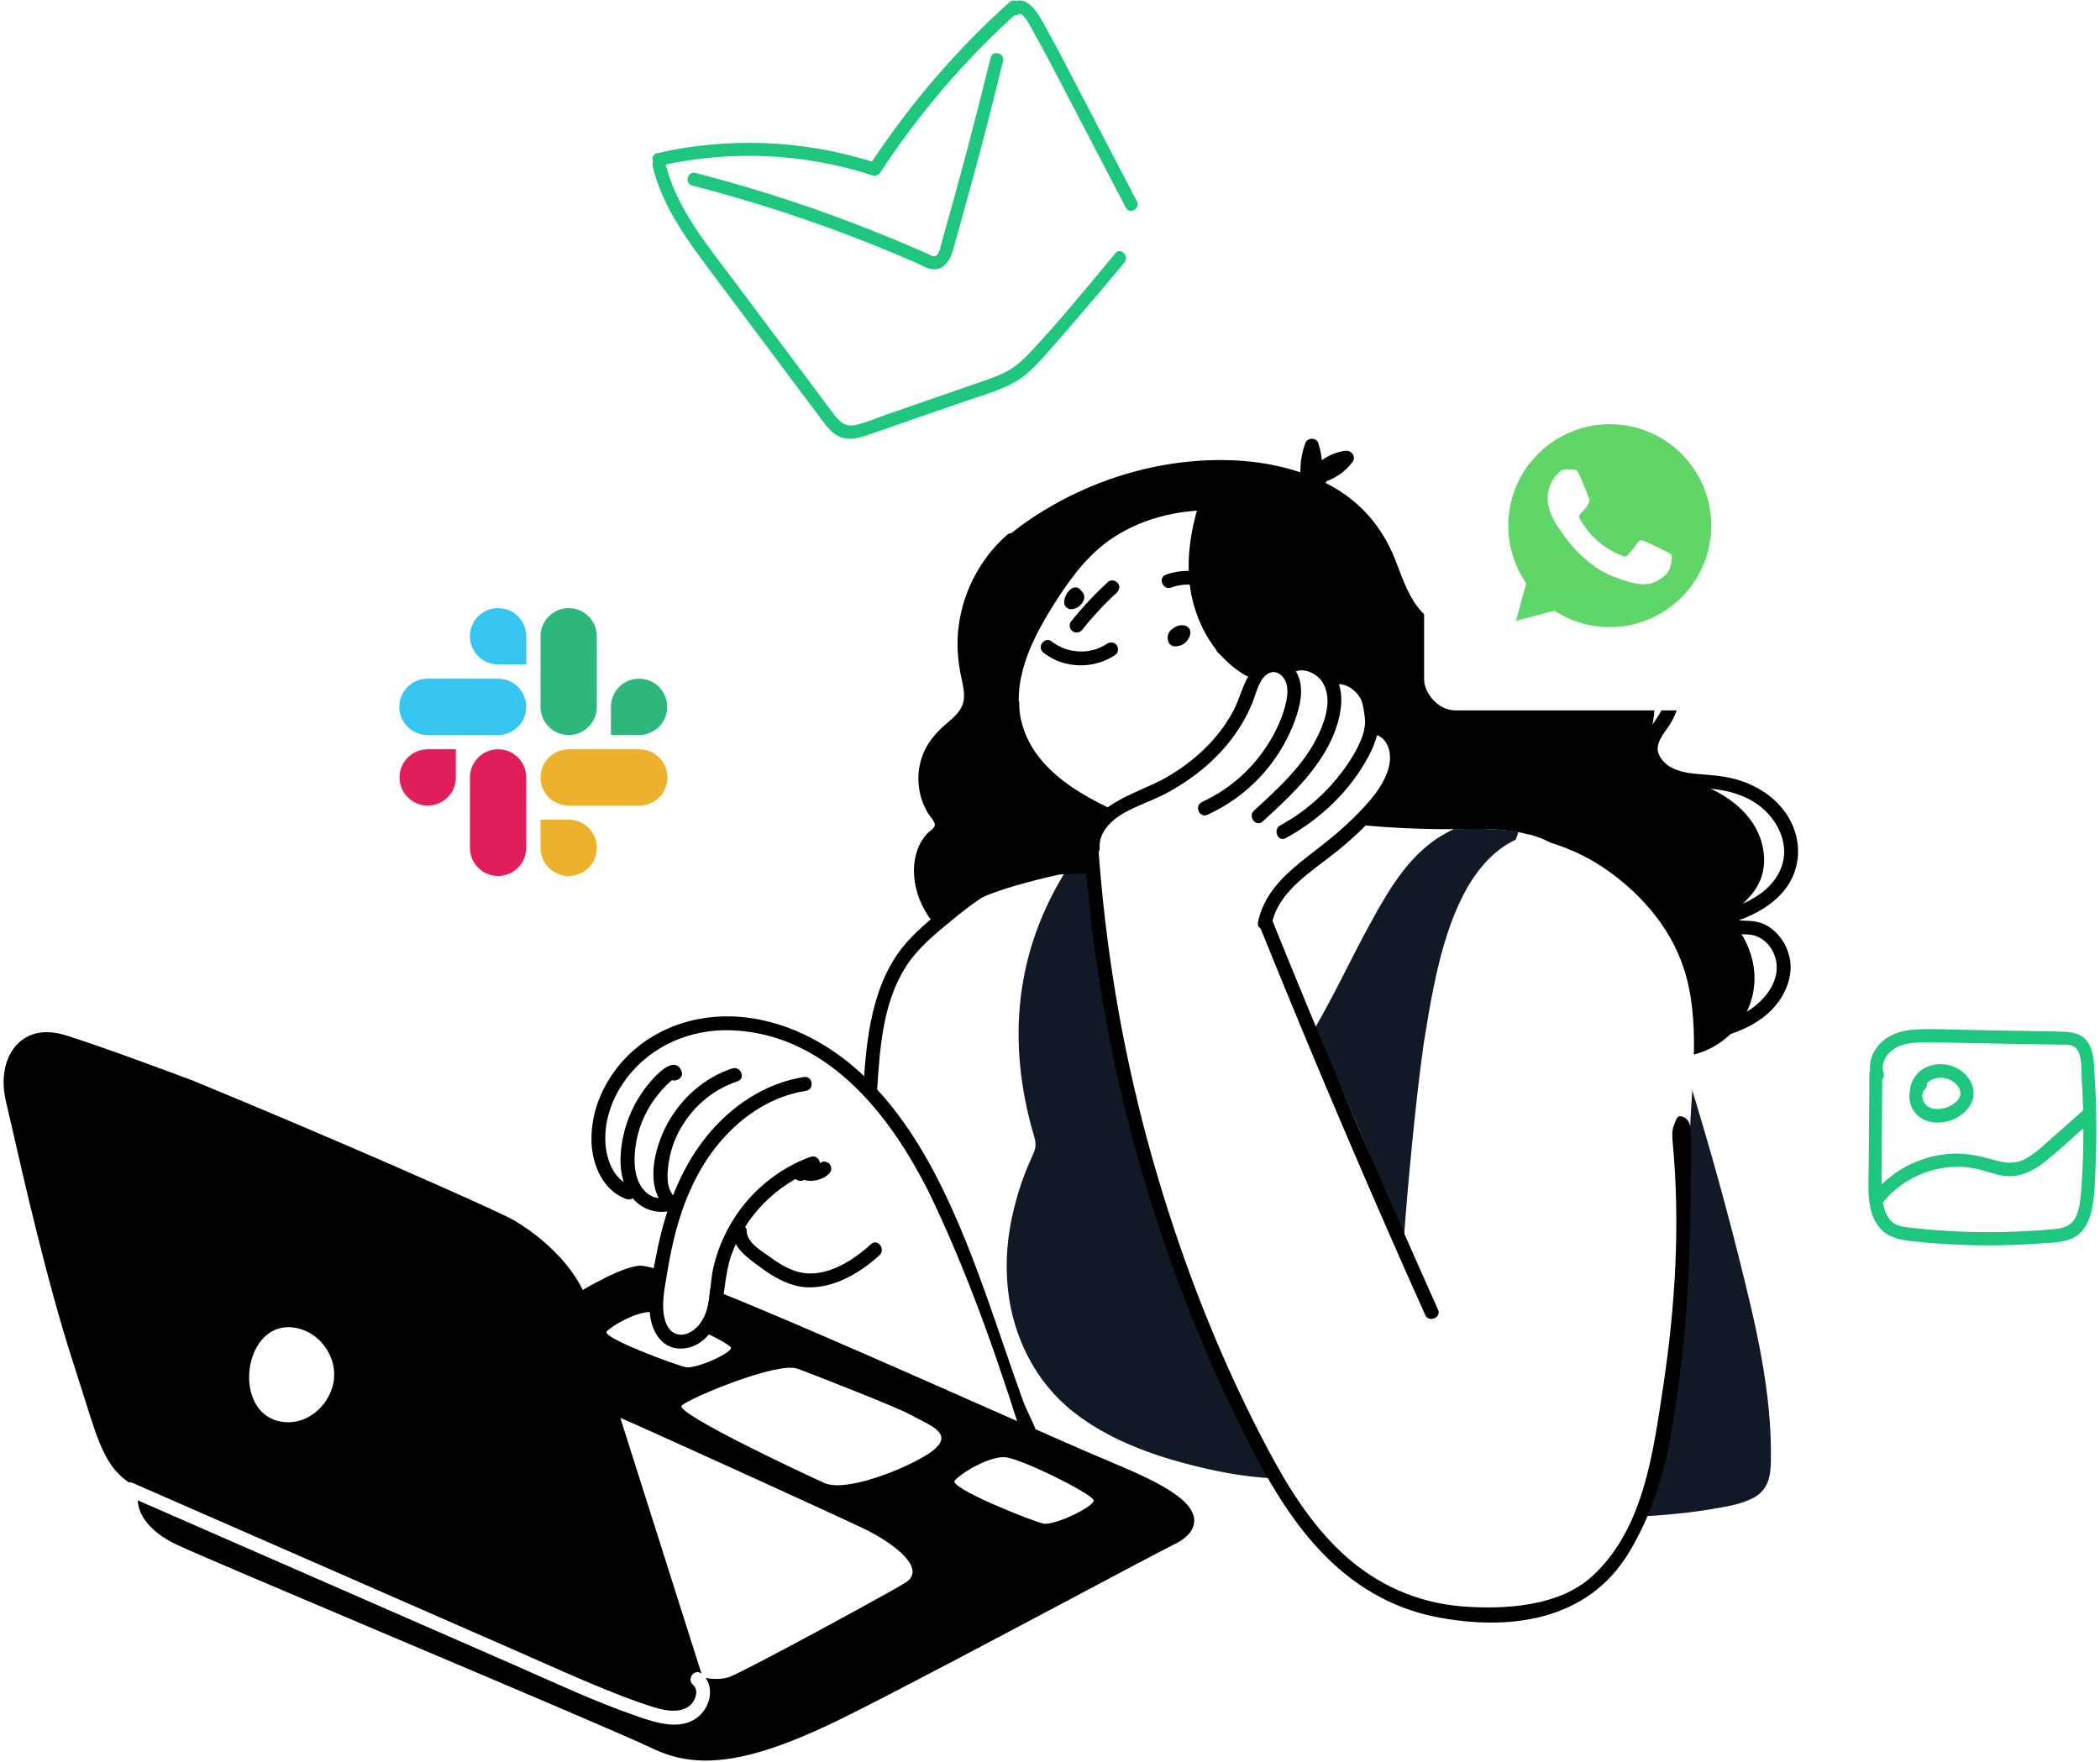 <svg width="336" height="282" viewBox="0 0 336 282" fill="none" xmlns="http://www.w3.org/2000/svg">
<path d="M282.472 147.996C281.392 147.448 280.313 147.367 279.138 147.335C278.832 147.335 278.509 147.303 278.187 147.271C280.941 146.304 283.518 144.838 285.403 142.582C287.883 139.601 288.35 135.541 286.788 132.012C285.097 128.194 281.473 125.68 277.511 124.649C275.385 124.085 273.259 124.021 271.101 123.811C269.104 123.602 266.994 123.118 265.77 121.362C264.497 119.525 265.737 118.027 266.817 116.48C267.944 114.901 268.637 113.08 268.814 111.147C269.168 107.199 267.557 103.397 264.691 100.706C261.808 97.999 257.797 96.598 253.883 96.436C249.696 96.275 245.621 97.29 241.562 98.193C237.214 99.159 232.495 100.207 228.13 98.789C224.039 97.451 220.834 94.02 219.852 89.814C219.529 88.429 217.323 88.735 217.645 90.137C218.483 93.746 220.609 96.968 223.669 99.063C226.89 101.27 230.771 101.899 234.605 101.625C242.432 101.077 250.501 96.791 258.329 99.498C261.936 100.755 265.093 103.381 266.205 107.135C266.72 108.859 266.784 110.792 266.285 112.533C265.737 114.418 264.385 115.707 263.499 117.398C261.598 121.072 264.803 124.617 268.266 125.551C270.392 126.131 272.582 126.051 274.741 126.341C276.706 126.599 278.671 127.195 280.394 128.194C284.082 130.353 286.675 134.896 284.887 139.118C283.357 142.743 279.315 144.773 275.707 145.692C275.224 145.82 274.805 146.143 274.757 146.674C274.499 149.446 277.736 149.478 279.685 149.542C282.278 149.639 284.163 152.072 284.275 154.553C284.404 157.437 282.327 159.983 280.072 161.53C277.302 163.415 273.887 164.108 270.666 164.801C269.265 165.107 269.571 167.314 270.988 167.008C276.094 165.912 281.731 164.559 284.823 159.935C286.112 158.001 286.852 155.568 286.337 153.248C285.854 151.041 284.469 149.027 282.439 147.979L282.472 147.996Z" fill="black"/>
<path d="M276.464 146.883C278.461 148.704 279.814 151.136 280.409 153.779C281.682 159.402 278.96 164.912 273.951 167.619C271.793 168.779 269.2 169.376 266.752 169.118C266.558 169.263 266.301 169.327 265.995 169.263C264.304 168.94 262.612 168.618 260.921 168.377C253.915 167.378 246.974 168.908 239.951 168.989C233.138 169.069 226.326 168.36 219.609 167.265C205.984 165.041 192.696 161.239 179.119 158.774C172.467 157.565 165.51 157.114 159.18 154.617C154.171 152.635 149.146 149.074 147.117 143.902C146.198 141.55 145.925 138.907 146.633 136.474C146.972 135.298 147.6 134.186 148.453 133.3C148.84 132.914 149.71 132.462 149.565 131.866C149.42 131.238 148.808 130.658 148.469 130.11C147.117 127.887 146.633 125.147 147.133 122.569C147.664 119.847 149.13 117.8 151.207 115.996C152.174 115.158 153.269 114.32 153.849 113.144C154.574 111.694 154.155 110.034 153.833 108.536C153.205 105.716 153.011 102.864 153.414 99.996C154.187 94.454 156.925 89.298 161.113 85.608C161.322 85.415 161.547 85.334 161.773 85.334C162.804 84.528 163.851 83.755 164.93 83.03C174.674 76.472 186.721 72.944 198.495 73.733C203.616 74.088 208.77 75.361 213.248 77.906C217.886 80.533 221.14 84.416 223.137 89.33C224.2 91.972 225.053 94.792 226.793 97.096C228.371 99.191 230.594 100.528 233.058 101.35C238.486 103.138 244.284 102.365 249.873 102.703C255.091 103.025 262.274 104.62 264.304 110.195C265.334 113.015 264.239 115.786 264.062 118.622C263.869 121.538 265.817 123.053 268.298 124.052C270.875 125.099 273.468 125.889 275.852 127.371C278.267 128.869 280.361 130.98 281.456 133.639C282.471 136.12 282.616 139.052 281.36 141.469C280.216 143.676 278.219 145.143 276.496 146.851L276.464 146.883Z" fill="black"/>
<path d="M248.697 136.297C245.315 143.741 241.675 151.104 236.891 157.759C234.186 161.513 231.093 165.041 227.614 168.087C227.018 168.602 226.39 169.118 225.778 169.617C224.876 170.342 223.958 171.019 222.992 171.68C220.576 173.339 217.999 174.709 215.325 175.788C212.249 177.045 209.012 177.931 205.678 178.447C201.925 179.526 198.06 180.171 194.13 180.01C189.975 179.849 185.835 178.785 182.292 176.674C181.825 176.546 181.374 176.384 180.923 176.191C176.816 174.499 173.627 170.874 172.097 166.733C169.456 159.563 171.727 152.216 176.011 146.319C176.977 144.982 178.04 143.741 179.184 142.565C180.118 141.614 181.084 140.728 182.083 139.906C186.093 136.619 190.748 133.8 195.58 131.915C200.444 130.013 205.807 129.192 210.832 130.932C211.057 131.012 211.218 131.141 211.331 131.286C213.038 131.512 214.746 131.721 216.469 131.899C221.075 132.382 225.714 132.64 230.352 132.688C231.077 132.688 231.818 132.688 232.559 132.688C232.817 132.688 233.058 132.688 233.316 132.688C236.537 132.64 239.79 132.591 242.899 133.171C243.495 133.268 244.107 133.413 244.687 133.574C245.83 133.897 246.941 134.315 248.037 134.879C248.552 135.137 248.939 135.733 248.681 136.313L248.697 136.297Z" fill="white"/>
<path d="M158.423 220.016C155.122 220.21 151.82 220.178 148.534 219.855C142.752 219.307 136.906 217.97 131.526 215.779C130.318 215.279 129.272 214.619 128.499 213.539C127.677 212.411 127.081 211.106 126.421 209.882C125.632 208.432 124.859 206.982 124.069 205.532C123.377 204.259 122.684 202.986 122.008 201.713C124.311 203.582 127.242 204.565 130.222 204.452C133.33 204.339 136.052 203.034 138.323 200.972C142.366 197.314 145.217 192.191 146.73 186.922C147.262 187.744 147.777 188.581 148.277 189.435C151.079 194.221 153.302 199.344 154.864 204.678C155.057 205.322 154.751 205.854 154.316 206.079C156.507 210.107 158.842 214.087 159.374 218.76C159.438 219.324 159.035 220 158.423 220.033V220.016Z" fill="white"/>
<path d="M172.918 209.592C171.904 213.974 169.955 218.164 166.041 220.693C162.659 222.885 158.439 223.738 154.477 222.772C145.554 220.613 141.141 211.364 140.143 203.034C139.515 197.878 139.788 192.658 139.869 187.502C139.933 184.102 139.982 180.703 140.046 177.303C139.998 177.19 139.949 177.061 139.933 176.916C139.869 176.223 139.853 175.531 139.853 174.838C139.772 170.955 140.143 167.088 140.948 163.301C141.19 162.061 141.496 160.82 141.882 159.612C141.914 159.515 141.947 159.435 141.995 159.37C142.768 156.55 143.976 153.876 145.796 151.556C147.632 149.219 149.983 147.334 152.544 145.836C157.924 142.694 164.06 141.179 170.084 139.81C170.551 139.697 170.889 139.858 171.082 140.132C171.404 140.325 171.63 140.664 171.614 141.147C171.292 147.318 170.986 153.505 170.986 159.676C170.986 165.847 171.437 171.954 172.194 178.06C173.482 188.453 175.286 199.216 172.902 209.576L172.918 209.592Z" fill="white"/>
<path d="M112.923 268.789C112.392 267.323 112.279 266.597 112.086 265.502C111.731 263.472 111.216 260.394 107.818 250.147C106.787 247.053 105.531 242.929 104.178 238.546C101.102 228.508 97.268 216.037 93.757 207.562C90.52 199.732 82.048 195.188 81.968 195.14C78.086 193.077 53.138 182.089 30.912 172.953C30.751 172.889 17.351 167.829 10.602 165.703C6.688 164.462 4.305 165.654 3 166.863C0.842 168.861 0.053 172.454 0.939 176.208C1.148 177.094 1.438 178.351 1.792 179.898C3.677 188.163 7.59 205.371 11.601 217.713C12.277 219.808 12.857 221.644 13.372 223.288C16.433 233.068 17.351 236.016 23.648 238.917C33.392 243.412 96.85 270.883 102.583 272.833C103.936 273.3 106.465 274.025 108.736 274.025C110.201 274.025 111.554 273.719 112.424 272.833C113.084 272.156 113.712 270.916 112.939 268.757L112.923 268.789Z" fill="black"/>
<path d="M177.992 234.066C174.658 232.697 167.395 229.491 159.003 225.769C130.657 213.217 106.852 202.809 102.649 202.551C100.039 202.39 93.581 206.208 92.309 206.966L92.888 207.916L24.132 237.531L23.343 236.741C22.296 237.772 21.861 239.222 22.103 240.721C22.344 242.171 23.488 244.926 28.32 247.214C31.009 248.487 45.601 254.674 61.063 261.216C79.52 269.03 100.442 277.892 104.485 279.841C107.094 281.098 109.832 281.742 112.924 281.742C118.658 281.742 125.567 279.519 134.989 274.863C143.171 270.818 158.762 262.537 171.292 255.882C179.023 251.774 185.691 248.229 187.833 247.166C188.654 246.763 191.135 245.522 191.07 243.266C190.974 240.511 187.189 237.853 177.992 234.082V234.066Z" fill="black"/>
<path d="M127.58 219.018C130.721 220.194 143.525 225.205 145.474 226.301C148.615 228.073 153.35 229.442 148.615 232.6C145.136 234.921 135.44 238.9 131.897 237.321C128.353 235.742 107.899 226.107 109.075 224.931C110.25 223.755 124.424 217.842 127.564 219.034L127.58 219.018Z" fill="white"/>
<path d="M99.25 226.896C101.215 227.686 136.664 243.782 138.983 245.007C143.509 247.375 148.228 251.113 144.878 253.272C142.994 254.497 118.513 267.838 116.548 268.418C114.583 269.014 112.425 268.418 112.425 268.418L99.25 226.896Z" fill="white"/>
<path d="M160.823 233.196C163.383 233.39 174.786 239.093 174.98 240.076C175.173 241.059 168.682 244.201 166.911 243.814C165.139 243.427 151.771 238.11 152.753 236.934C153.736 235.758 158.262 233.003 160.823 233.196Z" fill="white"/>
<path d="M104.291 209.962C106.578 210.123 116.773 214.86 116.95 215.682C117.127 216.504 111.329 219.114 109.735 218.792C108.156 218.469 96.189 214.055 97.075 213.072C97.961 212.089 102.004 209.801 104.291 209.962Z" fill="white"/>
<path d="M242.931 133.14C242.883 133.285 242.835 133.43 242.802 133.591C242.722 133.849 242.625 134.09 242.529 134.348C241.449 137.152 239.549 139.584 237.713 142.017C237.81 142.356 237.777 142.726 237.536 142.984C236.231 144.45 235.039 145.997 233.976 147.657C233.799 147.979 233.638 148.301 233.461 148.623C232.946 154.633 232.511 160.659 232.172 166.669C231.496 178.802 231.142 190.966 230.965 203.115C230.868 209.093 230.868 215.07 230.803 221.048C230.771 224.657 230.224 229.007 226.986 231.102C225.988 232.31 224.345 232.955 222.944 233.551C221.108 234.324 219.223 234.937 217.291 235.404C213.248 236.403 209.077 236.757 204.905 236.628C201.056 236.516 197.19 235.968 193.454 235.13C185.884 233.438 177.944 230.844 171.775 225.978C165.655 221.161 162.063 213.926 161.258 206.225C160.807 202.003 161.177 197.717 162.192 193.593C162.691 191.498 163.336 189.436 164.125 187.438C164.511 186.455 164.978 185.488 165.381 184.521C165.816 183.474 165.735 182.749 165.413 181.686C161.016 166.717 162.418 152.104 170.809 138.956C171.292 138.215 173.627 138.392 174.046 138.956C174.433 138.988 174.755 138.972 175.061 138.956C175.705 138.924 176.253 138.843 177.01 139.085C177.863 139.359 178.701 138.376 179.216 139.133C179.812 140.003 179.554 141.002 179.345 141.953C179.297 142.162 179.248 142.372 179.216 142.581C178.991 143.629 178.765 144.692 178.556 145.739C178.137 147.737 177.654 149.735 177.219 151.733C177.219 152.587 177.267 153.441 177.316 154.295C177.525 157.695 177.944 161.078 178.411 164.446C178.829 167.555 179.603 170.375 181.777 172.711C182.631 173.614 183.597 174.403 184.628 175.112C185.481 175.305 186.383 175.402 187.301 175.434C191.006 175.547 194.823 174.677 198.382 173.726C201.265 172.969 204.116 171.873 206.612 170.246C207.45 169.199 208.223 168.087 208.915 166.959C209.334 166.282 209.753 165.606 210.156 164.913C214.359 157.759 217.645 150.074 221.993 143C224.2 139.423 226.922 136.008 230.546 133.784C231.222 133.381 231.899 133.011 232.623 132.672C232.929 132.656 233.155 132.672 233.38 132.672C236.602 132.624 239.855 132.576 242.963 133.156L242.931 133.14Z" fill="#111826"/>
<path d="M200.282 107.988C200.137 114.03 195.837 118.928 191.279 122.425C187.655 125.212 183.516 127.452 180.085 130.465C180.295 130.9 180.263 131.415 179.779 131.77C178.749 132.527 177.734 133.284 176.703 134.042C175.705 134.783 174.352 133.51 175.125 132.495C175.592 131.883 176.091 131.302 176.607 130.739C174.432 129.466 172.322 128.096 170.309 126.598C168.167 125.003 166.218 123.198 164.93 120.846C163.706 118.606 163.142 116.028 163.078 113.482C163.078 113.096 163.078 112.709 163.078 112.306C162.804 112.161 162.594 111.903 162.578 111.517C162.192 106.232 163.963 100.931 167.571 97.048C167.813 96.79 168.135 96.677 168.441 96.661C170.18 93.487 172.194 90.474 174.819 87.961C178.861 84.078 184.064 82.434 189.363 81.113C189.652 80.629 190.248 80.565 190.699 80.807C191.811 80.662 192.133 82.209 191.327 82.821C191.118 86.156 190.909 89.491 190.699 92.826C190.683 93.1 190.587 93.31 190.458 93.455C190.635 94.583 190.876 95.678 191.199 96.774C191.376 96.919 191.521 97.145 191.585 97.435C192.181 99.739 193.212 101.914 194.549 103.879C194.645 104.024 194.694 104.169 194.726 104.298C195.982 105.507 197.544 106.377 199.3 106.747C199.944 106.876 200.298 107.327 200.282 107.988Z" fill="white"/>
<path d="M192.874 79.437C187.994 79.534 183.098 80.71 178.798 83.046C174.111 85.608 170.793 89.362 167.894 93.777C164.963 98.208 162.225 102.961 161.162 108.213C160.179 113.063 161.129 118.01 164.077 122.005C167.137 126.162 171.711 128.982 176.285 131.205C177.574 131.834 178.379 129.755 177.09 129.127C173.305 127.29 169.537 125.035 166.766 121.812C163.739 118.316 162.482 113.982 163.191 109.406C163.948 104.524 166.477 100.028 169.118 95.936C171.743 91.892 174.578 88.17 178.749 85.624C183.066 82.982 188.139 81.741 193.164 81.644C194.598 81.612 194.259 79.405 192.842 79.437H192.874Z" fill="black"/>
<path d="M190.458 101.06C190.458 100.915 190.393 100.786 190.313 100.657C190.28 100.56 190.216 100.496 190.136 100.431C190.039 100.319 189.91 100.238 189.765 100.174C189.556 100.109 189.443 100.077 189.314 100.061C189.169 100.045 189.008 100.061 188.879 100.061C188.815 100.061 188.75 100.061 188.686 100.093C188.541 100.125 188.396 100.158 188.251 100.222C188.187 100.254 188.122 100.303 188.058 100.335C187.993 100.367 187.929 100.415 187.865 100.464C187.704 100.576 187.639 100.609 187.559 100.657C187.51 100.689 187.478 100.721 187.43 100.754C187.333 100.85 187.204 100.963 187.124 101.092C187.043 101.221 186.963 101.35 186.914 101.495C186.882 101.608 186.85 101.72 186.834 101.833C186.818 102.027 186.834 102.139 186.834 102.252C186.866 102.445 186.898 102.558 186.93 102.671C187.043 102.945 187.172 103.09 187.333 103.219C187.494 103.332 187.671 103.412 187.881 103.428C188.042 103.428 188.219 103.428 188.396 103.412C188.557 103.38 188.734 103.332 188.895 103.283C188.976 103.251 189.056 103.219 189.121 103.187C189.266 103.106 189.427 103.026 189.556 102.913C189.701 102.8 189.813 102.671 189.926 102.542C189.974 102.478 190.039 102.413 190.071 102.349C190.168 102.204 190.248 102.043 190.329 101.882C190.393 101.72 190.425 101.543 190.458 101.382V101.092V101.06Z" fill="black"/>
<path d="M173.401 95.067C173.353 94.986 173.305 94.905 173.256 94.825C173.192 94.728 173.095 94.664 173.015 94.599C172.918 94.406 172.822 94.293 172.709 94.213C172.628 94.164 172.532 94.116 172.451 94.068C172.355 94.052 172.258 94.019 172.177 94.003C172.032 93.987 171.887 94.003 171.759 94.051C171.614 94.084 171.485 94.132 171.372 94.229C171.324 94.261 171.275 94.309 171.227 94.358C171.114 94.47 171.002 94.567 170.905 94.696C170.76 94.857 170.663 95.067 170.551 95.26C170.486 95.373 170.438 95.485 170.406 95.598C170.341 95.808 170.293 96.017 170.261 96.243C170.245 96.436 170.261 96.629 170.341 96.807C170.39 96.952 170.486 97.064 170.599 97.161C170.696 97.274 170.824 97.355 170.969 97.419C171.147 97.483 171.34 97.516 171.533 97.483C171.598 97.483 171.662 97.483 171.71 97.451C171.855 97.419 172 97.387 172.145 97.322C172.29 97.274 172.419 97.177 172.532 97.113C172.58 97.081 172.644 97.048 172.693 97C172.805 96.903 172.918 96.79 173.015 96.678C173.063 96.629 173.095 96.581 173.128 96.533C173.24 96.356 173.369 96.162 173.418 95.953C173.482 95.824 173.498 95.679 173.482 95.534C173.482 95.389 173.466 95.244 173.401 95.115V95.067Z" fill="black"/>
<path d="M178.845 93.309C178.475 92.874 177.734 92.697 177.283 93.116C175.157 95.082 173.176 97.193 171.372 99.448C171.001 99.899 171.114 100.673 171.597 101.011C172.113 101.366 172.773 101.269 173.16 100.786C174.013 99.706 174.915 98.659 175.849 97.66C176.075 97.418 176.316 97.16 176.542 96.919C176.59 96.87 176.655 96.806 176.703 96.757C176.896 96.564 177.009 96.451 177.138 96.323C177.637 95.823 178.136 95.356 178.652 94.872C179.087 94.486 179.264 93.793 178.845 93.309Z" fill="black"/>
<path d="M178.652 103.235C178.265 102.736 177.589 102.703 177.09 103.042C174.448 104.83 170.744 104.605 168.28 102.655C167.152 101.769 165.815 103.557 166.943 104.443C170.228 107.038 175.012 107.134 178.459 104.798C178.958 104.46 179.006 103.686 178.652 103.235Z" fill="black"/>
<path d="M283.341 233.825C283.309 236.193 282.922 238.352 280.7 239.609C278.606 240.785 275.948 241.14 273.613 241.543C268.314 242.429 262.903 242.67 257.539 242.993C247.199 243.621 236.65 243.959 226.455 241.816C223.942 241.285 221.462 240.624 219.03 239.77C216.775 238.997 214.697 238.111 213.506 235.919C212.298 233.712 211.621 231.086 210.929 228.685C210.172 226.123 209.56 223.529 209.044 220.919C208.915 220.242 209.576 219.533 210.268 219.646C216.437 220.709 222.75 220.581 228.887 219.308C234.315 218.18 239.581 216.15 244.349 213.314C249.1 210.478 253.899 206.788 256.782 201.971C258.425 199.232 259.214 196.058 260.036 192.996C260.889 189.822 261.743 186.632 262.484 183.41C263.95 176.997 264.964 170.407 264.594 163.817C264.545 162.899 265.544 162.109 266.365 162.77C268.137 164.172 269.071 166.314 268.91 168.554C272.341 179.333 275.449 190.193 278.203 201.165C280.877 211.848 283.55 222.74 283.341 233.825Z" fill="#111826"/>
<path d="M270.327 181.347C270.198 184.811 270.037 188.308 270.005 191.852C269.908 202.229 268.878 213.378 267.187 224.77C266.011 232.794 265.125 241.204 259.311 247.585C256.412 250.775 257.153 251.967 253.223 253.627C248.971 255.431 244.509 256.849 239.887 257.22C231.254 257.913 222.412 255.399 215.535 250.098C210.928 246.537 207.305 241.865 204.921 236.596C204.502 235.662 204.116 234.711 203.777 233.728C200.218 228.411 197.19 222.772 194.71 216.875C194.291 216.875 193.856 216.681 193.663 216.23C192.052 212.718 190.941 209.028 190.297 205.226C190.039 204.549 189.765 203.888 189.491 203.228C188.01 199.602 186.431 196.026 185.143 192.336C183.79 188.469 182.84 184.489 181.922 180.493C181.599 179.059 181.261 177.609 180.939 176.175C180.698 175.144 180.472 174.113 180.247 173.082C178.958 167.378 177.67 161.674 176.381 155.971C176.333 155.777 176.285 155.584 176.252 155.39C176.156 154.955 176.349 154.601 176.671 154.375C176.864 154.23 177.122 154.15 177.38 154.134C177.283 153.57 177.17 153.006 177.074 152.426C176.703 150.396 176.365 148.349 176.059 146.303C175.689 143.854 175.366 141.389 175.077 138.924C174.98 138.102 174.883 137.28 174.803 136.443C174.771 136.04 174.916 135.717 175.173 135.508C175.012 133.172 177.847 131.222 179.57 130.094L187.849 124.697C190.393 123.037 193.244 121.523 195.451 119.412C199.123 115.883 198.591 110.018 202.054 106.297C202.376 105.958 202.892 105.7 203.359 105.926C204.003 106.248 204.55 106.635 205.034 107.102C205.098 106.877 205.163 106.651 205.243 106.442C205.42 105.99 205.92 105.668 206.403 105.749C207.595 105.91 208.738 106.329 209.737 106.973C210.059 106.86 210.429 106.877 210.751 107.118C211.589 107.747 212.281 108.472 212.893 109.293C214.085 108.665 215.792 109.036 216.727 110.099C217.612 111.098 218.063 112.484 218.241 113.918C218.386 114.643 218.434 115.384 218.386 116.125C218.386 116.608 218.369 117.076 218.305 117.559C218.45 117.559 218.595 117.591 218.756 117.623C218.563 116.995 218.82 116.157 219.61 116.125C222.476 116.028 224.055 118.929 223.427 121.523C223.121 122.844 222.38 123.988 221.639 125.099C220.85 126.276 220.061 127.452 219.223 128.58C218.386 129.724 217.484 130.852 216.517 131.899C215.664 132.833 214.729 133.703 213.715 134.461C212.603 135.315 211.396 136.04 210.188 136.765C210.284 137.184 210.107 137.619 209.801 137.925C207.884 139.842 205.936 141.727 203.955 143.58C203.665 144.386 203.439 145.208 203.31 146.029C203.133 147.044 203.101 148.043 203.133 149.026C205.034 151.942 205.678 155.681 206.838 158.919C207.031 159.467 207.24 160.015 207.45 160.563C208.303 161.787 209.108 163.044 209.833 164.333C209.93 164.51 210.043 164.703 210.139 164.897C211.621 167.587 213.457 171.503 215.341 175.789C217.757 181.299 220.27 187.454 222.219 192.481C223.169 194.962 223.99 197.153 224.586 198.877C225.021 191.965 226.471 176.417 227.646 168.087C227.743 167.297 227.856 166.572 227.969 165.944C228.355 163.527 228.806 160.756 229.402 157.872C231.174 149.203 234.218 139.536 240.918 135.25C241.465 134.896 242.029 134.59 242.577 134.348C243.028 134.138 243.479 133.961 243.93 133.8C244.203 133.703 244.493 133.623 244.767 133.558C245.911 133.881 247.022 134.3 248.117 134.864C250.887 135.717 253.561 136.91 256.073 138.537C261.984 142.372 267.187 148.108 269.425 155.02C272.115 163.318 270.698 172.824 270.376 181.347H270.327Z" fill="white"/>
<path d="M206.225 106.2C204.26 104.669 201.748 105.329 200.347 107.247C198.929 109.164 198.446 111.629 197.351 113.724C194.967 118.268 190.973 121.925 186.56 124.439C181.777 127.178 173.289 128.853 173.74 135.975C173.836 137.409 176.043 137.087 175.946 135.653C175.785 133.188 177.831 131.238 179.812 130.11C181.97 128.886 184.37 128.128 186.56 126.968C190.619 124.809 194.307 121.893 197.093 118.219C198.446 116.431 199.59 114.449 200.427 112.354C201.007 110.888 201.522 108.326 203.165 107.666C203.987 107.327 204.792 107.746 205.307 108.407C206.161 109.47 206.064 110.937 205.807 112.193C205.356 114.385 204.389 116.576 203.246 118.493C200.685 122.795 196.884 126.259 192.326 128.338C191.021 128.934 191.891 130.98 193.196 130.384C197.834 128.273 201.845 124.825 204.583 120.523C205.936 118.413 207.031 116.092 207.707 113.676C208.432 111.082 208.545 108.02 206.209 106.183L206.225 106.2Z" fill="black"/>
<path d="M211.862 106.281C209.946 104.879 207.336 104.573 205.355 106.007C204.18 106.845 205.565 108.601 206.724 107.763C208.399 106.571 210.815 107.747 211.717 109.374C213.07 111.823 212.168 114.901 211.089 117.269C208.818 122.264 204.631 126.067 200.652 129.708C199.606 130.675 200.958 132.431 202.021 131.464C205.839 127.984 209.72 124.391 212.281 119.831C214.504 115.868 216.324 109.503 211.878 106.281H211.862Z" fill="black"/>
<path d="M220.173 111.823C219.11 109.132 216.63 107.166 213.699 107.279C212.265 107.327 212.603 109.535 214.021 109.486C216.292 109.406 218.047 111.629 218.402 113.692C218.885 116.463 217.564 119.25 216.115 121.522C213.312 125.921 209.431 129.578 204.856 132.076C203.6 132.752 204.47 134.815 205.726 134.122C211.267 131.093 216.05 126.549 219.014 120.942C220.463 118.203 221.349 114.836 220.173 111.839V111.823Z" fill="black"/>
<path d="M219.271 115.416C217.854 115.609 218.16 117.817 219.594 117.623C220.818 117.446 221.736 118.526 222.122 119.573C222.557 120.781 222.444 122.103 222.058 123.311C221.156 126.034 219.143 128.258 217.178 130.272C215.181 132.318 212.99 134.155 210.719 135.895C208.787 137.377 206.854 138.876 205.147 140.632C203.246 142.597 201.829 144.885 201.281 147.576C200.991 148.978 203.214 149.22 203.488 147.834C204.583 142.533 209.946 139.423 213.844 136.281C216.372 134.251 218.772 131.996 220.882 129.514C222.75 127.323 224.538 124.536 224.619 121.555C224.699 118.558 222.734 114.933 219.271 115.432V115.416Z" fill="black"/>
<path d="M230.079 209.576C222.912 193.561 215.97 177.448 209.27 161.239C207.369 156.631 205.469 152.007 203.601 147.367C203.069 146.029 201.007 146.9 201.555 148.237C208.126 164.494 214.923 180.671 221.961 196.735C223.958 201.311 225.988 205.87 228.033 210.43C228.613 211.735 230.675 210.865 230.079 209.56V209.576Z" fill="black"/>
<path d="M147.149 187.212C145.651 192.448 142.849 197.524 138.854 201.149C136.616 203.195 133.926 204.5 130.866 204.597C127.935 204.694 125.052 203.727 122.765 201.874C122.668 201.681 122.636 201.52 122.652 201.359C120.703 199.796 119.092 197.814 117.836 195.639C116.403 197.604 115.259 199.763 114.518 202.116C114.116 203.356 113.842 204.629 113.665 205.934C113.504 207.143 113.471 208.367 113.149 209.56C112.94 210.365 112.57 211.139 112.038 211.751C112.038 211.815 112.006 211.88 111.99 211.944C111.909 212.25 111.861 212.573 111.716 212.863C110.75 214.828 108.012 214.232 106.723 212.975C105.467 211.767 104.855 209.979 105.467 208.303C105.515 208.158 105.596 208.029 105.692 207.932C105.692 204.984 105.998 202.051 106.594 199.167C106.739 198.491 107.383 198.152 107.931 198.233C108.189 196.444 108.543 194.688 108.994 192.948C106.514 193.125 104.001 192.481 101.875 191.031C101.537 190.805 101.408 190.483 101.424 190.177C100.957 189.919 100.506 189.629 100.071 189.323C98.59 188.63 97.462 187.421 96.915 185.859C96.818 185.569 96.85 185.279 96.963 185.037C95.803 182.04 95.948 178.511 97.204 175.498C99.153 170.81 103.663 167.7 108.237 165.912C110.846 164.88 113.681 164.091 116.483 163.849C119.495 163.608 122.362 164.268 125.116 165.477C134.554 169.569 142.301 177.206 146.698 186.487C146.73 186.567 146.762 186.648 146.795 186.729C146.891 186.89 147.004 187.051 147.117 187.228L147.149 187.212Z" fill="white"/>
<path d="M129.658 185.133C124.488 187.018 120.011 190.74 117.16 195.445C115.743 197.781 114.712 200.295 114.116 202.953C113.472 205.821 113.858 209.43 111.974 211.863C111.233 212.814 110.057 213.668 108.785 213.587C107.641 213.523 106.9 212.653 106.53 211.638C105.612 209.108 106.385 206.014 106.788 203.469C107.835 197.04 109.671 190.531 113.407 185.101C117.047 179.816 122.491 175.562 128.95 174.563C130.367 174.338 130.045 172.13 128.627 172.356C122.411 173.323 116.999 176.996 113.069 181.83C108.672 187.244 106.337 194.011 105.016 200.778C104.404 203.872 103.663 207.223 104.001 210.397C104.275 212.975 105.773 215.682 108.656 215.811C111.813 215.972 114.261 213.281 115.098 210.461C116.033 207.32 115.904 204.017 116.999 200.891C119.222 194.591 124.247 189.467 130.528 187.179C131.881 186.68 131.011 184.634 129.658 185.133Z" fill="black"/>
<path d="M132.782 186.326C132.428 185.907 131.671 185.697 131.22 186.132C131.107 186.245 130.994 186.342 130.865 186.422C130.608 186.551 130.543 186.583 130.463 186.616C130.431 186.616 130.318 186.648 130.269 186.68C130.189 186.696 130.092 186.712 130.012 186.728C129.931 186.728 129.867 186.745 129.786 186.745C129.625 186.745 129.48 186.745 129.335 186.696C128.981 186.6 128.836 186.519 128.691 186.455C128.772 186.503 128.868 186.551 128.949 186.6C128.739 186.487 128.562 186.358 128.305 186.326C128.111 186.31 127.854 186.326 127.676 186.422C127.354 186.567 127.113 186.809 126.968 187.131C126.726 187.695 126.887 188.404 127.403 188.759C127.773 189.016 128.288 189.049 128.675 188.807C128.772 188.839 128.852 188.871 128.949 188.888C129.368 188.984 129.818 188.984 130.237 188.936C131.075 188.839 131.961 188.469 132.573 187.889C132.798 187.679 132.959 187.454 132.991 187.131C133.024 186.857 132.943 186.535 132.766 186.326H132.782Z" fill="black"/>
<path d="M139.369 199.087C136.519 201.729 132.186 204.501 128.111 203.631C126.179 203.228 124.471 202.1 122.909 200.956C121.605 200.005 119.511 198.829 119.479 197.008C119.446 195.574 117.256 195.913 117.272 197.331C117.304 199.586 119.318 201.037 120.944 202.277C122.861 203.727 124.922 205.129 127.274 205.725C132.106 206.95 137.276 204.066 140.722 200.859C141.769 199.893 140.4 198.12 139.353 199.103L139.369 199.087Z" fill="black"/>
<path d="M117.144 170.987C112.666 172.454 108.994 175.757 106.756 179.865C104.742 183.587 103.083 189.903 106.546 193.271C106.981 193.69 107.77 193.48 108.108 193.045C108.511 192.513 108.318 191.901 107.883 191.482C106.466 190.113 106.756 187.502 107.045 185.746C107.368 183.813 108.076 181.928 109.091 180.252C111.136 176.868 114.245 174.274 118.014 173.034C119.383 172.583 118.497 170.536 117.144 170.987Z" fill="black"/>
<path d="M103.872 177.19C104.387 176.32 104.999 175.482 105.659 174.709C105.965 174.338 106.304 173.984 106.642 173.646C106.851 173.436 107.061 173.243 107.286 173.049L107.512 172.856C108.365 173.114 109.46 172.373 109.026 171.358C107.721 168.393 104.001 173.114 103.147 174.258C101.424 176.562 100.248 179.236 99.668 182.056C99.104 184.795 99.008 188.002 100.393 190.531C101.858 193.238 104.58 194.446 107.544 193.721C108.929 193.383 108.623 191.176 107.222 191.514C106.094 191.788 105.096 191.901 104.065 191.305C103.26 190.837 102.632 190.096 102.245 189.258C101.327 187.293 101.424 184.956 101.778 182.878C102.116 180.88 102.841 178.914 103.888 177.174L103.872 177.19Z" fill="black"/>
<path d="M166.186 232.326C166.283 231.956 166.331 231.649 166.331 231.52C166.428 229.474 164.431 226.22 163.722 224.27C159.937 213.797 156.684 202.986 152.045 192.851C148.615 185.343 144.331 178.06 138.355 172.308C132.638 166.798 125.116 162.898 117.079 162.657C109.622 162.431 102.375 165.589 98.058 171.792C95.803 175.031 94.499 178.882 94.644 182.845C94.789 186.519 96.544 190.579 100.233 191.884C101.585 192.368 102.407 190.289 101.054 189.806C98.058 188.759 96.899 185.311 96.85 182.394C96.786 179.22 97.865 176.078 99.621 173.452C103.518 167.619 110.202 164.59 117.144 164.88C133.056 165.541 143.397 179.591 149.565 192.771C155.621 205.676 160.388 219.662 164.576 233.277C165.204 235.339 165.897 233.502 166.203 232.294L166.186 232.326Z" fill="black"/>
<path d="M174.013 137.554C170.003 137.651 165.96 137.78 162.063 138.907C158.278 140.003 155.024 142.21 151.98 144.643C149.049 146.996 145.941 149.397 143.734 152.49C141.673 155.374 140.432 158.709 139.627 162.141C138.693 166.089 138.387 170.165 138.129 174.193C138.033 175.627 140.255 175.885 140.336 174.451C140.771 167.861 141.222 160.691 144.797 154.923C146.73 151.797 149.548 149.525 152.351 147.221C155.153 144.917 158.068 142.662 161.499 141.421C165.574 139.939 170.035 139.858 174.319 139.761C175.753 139.729 175.415 137.522 173.997 137.554H174.013Z" fill="black"/>
<path d="M220.801 111.436C220.125 109.696 219.013 108.021 217.467 106.941C216.742 106.442 215.953 106.071 215.083 105.91C214.648 105.829 214.23 105.797 213.795 105.829C213.296 105.862 212.748 106.055 212.313 105.797C211.991 105.604 211.749 105.136 211.492 104.863C211.202 104.556 210.912 104.315 210.558 104.089C209.833 103.654 208.995 103.396 208.158 103.364C206.837 103.3 205.565 103.719 204.566 104.524C202.939 103.541 200.668 104.073 199.541 105.572C196.272 103.267 194.017 99.707 193.05 95.824C191.746 90.539 192.632 84.996 194.403 79.937C194.87 78.584 192.809 77.762 192.326 79.131C190.409 84.626 189.41 90.716 190.908 96.436C192.165 101.205 194.999 105.62 199.332 108.117C200.073 108.536 200.958 108.246 201.103 107.344C201.281 106.216 203.084 105.894 203.745 106.764C204.18 107.344 205.098 107.328 205.516 106.764C206.225 105.797 207.497 105.41 208.657 105.717C210.058 106.087 210.493 107.698 211.894 108.101C212.684 108.327 213.424 108.069 214.214 108.101C214.906 108.133 215.567 108.391 216.13 108.778C217.37 109.632 218.208 110.953 218.739 112.355C219.255 113.692 221.316 112.822 220.785 111.485L220.801 111.436Z" fill="black"/>
<path d="M270.134 179.462C270.504 180.107 270.585 180.993 270.585 181.766C270.585 192.835 270.424 206.885 269.007 218.019C267.605 229.007 266.462 238.707 260.648 248.422C254.06 259.411 241.481 261.087 229.644 258.734C222.428 257.3 216.211 253.482 211.218 248.148C206.354 242.976 202.763 236.725 199.574 230.425C192.133 215.747 186.206 200.311 181.825 184.457C177.428 168.538 174.642 152.2 173.514 135.733C173.418 134.316 175.624 133.993 175.721 135.427C175.85 137.393 176.011 139.375 176.204 141.34C177.67 157.227 180.681 172.985 185.223 188.275C189.685 203.356 195.531 218.148 202.924 232.036C206.129 238.078 209.865 244.056 214.939 248.712C220.254 253.594 226.825 256.527 234.041 257.075C240.773 257.59 249.341 257.075 254.592 252.386C262.951 244.894 264.481 232.568 266.075 222.111C268.056 209.109 268.862 195.784 267.621 182.701C267.525 181.702 267.509 180.815 267.895 179.881C268.298 178.946 268.378 178.366 269.313 178.737C269.683 178.882 269.957 179.14 270.15 179.478L270.134 179.462Z" fill="black"/>
<path d="M215.341 72.122C213.956 72.284 212.636 72.831 211.492 73.653C211.412 72.719 211.218 71.784 210.912 70.882C210.59 69.963 209.173 70.028 208.851 70.914C208.11 72.928 207.884 75.103 208.206 77.23C208.287 77.81 208.883 78.277 209.463 78.181C209.753 78.132 209.994 77.971 210.171 77.762C210.413 77.762 210.655 77.73 210.848 77.585C211.041 77.633 211.25 77.649 211.444 77.617C211.814 77.536 212.136 77.278 212.33 76.956C212.491 76.892 212.668 76.843 212.829 76.763C213.328 76.553 213.795 76.279 214.246 75.989C215.084 75.442 215.808 74.716 216.404 73.927C216.984 73.138 216.308 72.042 215.357 72.155L215.341 72.122Z" fill="black"/>
<path d="M44.828 227.477C36.92 225.914 38.997 211.107 47.179 212.476C51.576 213.217 54.491 217.89 53.138 222.111C52.027 225.591 48.564 228.234 44.828 227.477Z" fill="white"/>
<path d="M112.231 267.838C111.136 266.92 109.799 268.709 110.895 269.627C111.587 270.207 111.474 271.19 111.12 271.931C110.637 272.994 109.719 273.526 108.575 273.703C107.094 273.929 105.547 273.51 104.146 273.059C102.584 272.559 101.054 271.995 99.524 271.415C93.178 268.966 86.993 266.098 80.76 263.375C68.101 257.833 55.442 252.29 42.782 246.748C35.599 243.606 28.432 240.464 21.249 237.322C19.928 236.742 19.123 238.82 20.444 239.4C34.117 245.378 47.791 251.372 61.481 257.349C68.326 260.346 75.155 263.327 82.001 266.324C88.62 269.224 95.191 272.334 102.036 274.686C104.984 275.701 109.026 277.022 111.748 274.702C113.778 272.978 114.438 269.659 112.231 267.822V267.838Z" fill="white"/>
<path d="M198.978 96.194C196.497 92.069 191.005 90.313 186.544 91.972C185.191 92.472 186.077 94.518 187.414 94.019C191.021 92.681 195.257 94.308 197.222 97.563C197.528 98.079 198.35 98.095 198.784 97.757C199.3 97.354 199.3 96.709 198.978 96.194Z" fill="black"/>
<g filter="url(#filter0_d_2749_8933)">
<rect x="53.893" y="83.315" width="58.924" height="58.924" rx="5" fill="white"/>
<g clip-path="url(#clip0_2749_8933)">
<path d="M72.937 120.412C72.937 122.903 70.924 124.917 68.432 124.917C65.941 124.917 63.928 122.903 63.928 120.412C63.928 117.921 65.941 115.907 68.432 115.907H72.937V120.412L72.937 120.412ZM75.189 120.412C75.189 117.921 77.203 115.907 79.694 115.907C82.186 115.907 84.199 117.921 84.199 120.412V131.674C84.199 134.165 82.186 136.179 79.694 136.179C77.203 136.179 75.189 134.165 75.189 131.674V120.412Z" fill="#E01E5A"/>
<path d="M79.694 102.325C77.203 102.325 75.189 100.311 75.189 97.82C75.189 95.329 77.203 93.315 79.694 93.315C82.185 93.315 84.199 95.329 84.199 97.82V102.325H79.694L79.694 102.325ZM79.694 104.611C82.185 104.611 84.199 106.625 84.199 109.116C84.199 111.608 82.185 113.621 79.694 113.621H68.398C65.907 113.621 63.893 111.608 63.893 109.116C63.893 106.625 65.907 104.611 68.398 104.611H79.694Z" fill="#36C5F0"/>
<path d="M97.747 109.116C97.747 106.625 99.761 104.611 102.252 104.611C104.743 104.611 106.757 106.625 106.757 109.116C106.757 111.608 104.743 113.621 102.252 113.621H97.747V109.116ZM95.495 109.116C95.495 111.608 93.481 113.621 90.99 113.621C88.499 113.621 86.485 111.608 86.485 109.116V97.82C86.485 95.329 88.499 93.315 90.99 93.315C93.481 93.315 95.495 95.329 95.495 97.82V109.116L95.495 109.116Z" fill="#2EB67D"/>
<path d="M90.99 127.169C93.481 127.169 95.495 129.183 95.495 131.674C95.495 134.165 93.481 136.179 90.99 136.179C88.499 136.179 86.485 134.165 86.485 131.674V127.169H90.99ZM90.99 124.917C88.499 124.917 86.485 122.903 86.485 120.412C86.485 117.921 88.499 115.907 90.99 115.907H102.286C104.777 115.907 106.791 117.921 106.791 120.412C106.791 122.903 104.777 124.917 102.286 124.917H90.99Z" fill="#ECB22E"/>
</g>
</g>
<g filter="url(#filter1_d_2749_8933)">
<rect x="227.859" y="50.579" width="58.924" height="59.104" rx="5" fill="white"/>
<path d="M238.697 80.117C238.696 83.441 239.564 86.685 241.215 89.545L238.539 99.317L248.539 96.695C251.305 98.201 254.404 98.99 257.553 98.99H257.562C267.958 98.99 276.42 90.53 276.425 80.132C276.427 75.094 274.466 70.356 270.905 66.791C267.343 63.227 262.607 61.263 257.561 61.261C247.163 61.261 238.701 69.72 238.697 80.117" fill="url(#paint0_linear_2749_8933)"/>
<path d="M238.023 80.112C238.022 83.555 238.922 86.916 240.631 89.878L237.859 100L248.218 97.284C251.072 98.84 254.285 99.661 257.555 99.662H257.564C268.333 99.662 277.1 90.898 277.104 80.128C277.106 74.908 275.075 70 271.386 66.308C267.697 62.616 262.791 60.581 257.564 60.579C246.793 60.579 238.027 69.342 238.023 80.112ZM244.192 89.368L243.805 88.754C242.179 86.169 241.321 83.181 241.322 80.113C241.326 71.161 248.611 63.878 257.57 63.878C261.908 63.88 265.986 65.571 269.052 68.64C272.119 71.708 273.806 75.788 273.805 80.126C273.801 89.079 266.515 96.363 257.564 96.363H257.557C254.643 96.361 251.784 95.578 249.291 94.099L248.698 93.747L242.551 95.359L244.192 89.368V89.368Z" fill="url(#paint1_linear_2749_8933)"/>
<path d="M252.679 71.946C252.314 71.133 251.929 71.116 251.581 71.102C251.296 71.09 250.97 71.091 250.645 71.091C250.319 71.091 249.79 71.213 249.343 71.702C248.896 72.19 247.634 73.371 247.634 75.773C247.634 78.176 249.384 80.497 249.628 80.823C249.872 81.149 253.005 86.236 257.968 88.193C262.093 89.819 262.932 89.496 263.827 89.414C264.722 89.333 266.716 88.233 267.123 87.093C267.53 85.953 267.53 84.976 267.408 84.772C267.285 84.569 266.96 84.446 266.472 84.202C265.983 83.958 263.583 82.777 263.135 82.614C262.688 82.451 262.362 82.37 262.037 82.859C261.711 83.347 260.776 84.446 260.491 84.772C260.206 85.098 259.921 85.139 259.433 84.895C258.945 84.65 257.372 84.135 255.507 82.472C254.055 81.178 253.075 79.579 252.791 79.091C252.506 78.602 252.76 78.338 253.005 78.094C253.224 77.876 253.493 77.524 253.738 77.239C253.981 76.954 254.062 76.751 254.225 76.425C254.388 76.099 254.307 75.814 254.185 75.57C254.062 75.326 253.114 72.911 252.679 71.946Z" fill="white"/>
</g>
<path d="M161.525 0.34C153.127 7.874 145.741 16.474 139.518 25.854C128.431 22.387 116.483 21.922 105.154 24.503C103.84 24.803 104.384 26.799 105.698 26.514C116.936 23.963 128.748 24.518 139.684 28.09C140.137 28.24 140.605 27.97 140.847 27.61C147.07 18.094 154.517 9.435 162.991 1.825C163.988 0.925 162.522 -0.546 161.525 0.355V0.34Z" fill="#1FC77E"/>
<path d="M178.477 40.503C174.004 45.888 169.531 51.364 164.741 56.489C163.683 57.617 162.565 58.624 161.205 59.372C159.754 60.165 158.198 60.668 156.641 61.217C153.272 62.377 149.917 63.551 146.547 64.71C144.87 65.29 143.178 65.87 141.5 66.465C139.974 66.999 138.433 67.685 136.846 68.02C135.244 68.356 134.323 67.471 133.401 66.266C132.313 64.848 131.27 63.414 130.197 61.98C125.921 56.26 121.645 50.555 117.368 44.835C113.062 39.084 108.181 33.258 106.458 26.088C106.141 24.761 104.116 25.31 104.433 26.637C106.02 33.258 110.191 38.734 114.18 44.072C118.668 50.067 123.156 56.062 127.644 62.056C128.792 63.597 129.94 65.122 131.089 66.663C131.95 67.822 132.812 69.119 134.126 69.79C135.531 70.507 137.058 70.217 138.493 69.729C140.216 69.149 141.923 68.539 143.646 67.944C147.167 66.724 150.703 65.504 154.224 64.283C157.427 63.17 160.993 62.3 163.759 60.226C165.209 59.128 166.418 57.77 167.612 56.413C168.972 54.857 170.332 53.316 171.677 51.745C174.442 48.542 177.192 45.293 179.897 42.028C180.758 40.991 179.293 39.481 178.431 40.533L178.477 40.503Z" fill="#1FC77E"/>
<path d="M181.884 32.175C178.692 26.044 175.499 19.913 172.307 13.782C170.763 10.808 169.233 7.835 167.615 4.922C166.605 3.107 164.645 -1.255 161.943 0.468C160.814 1.185 161.839 3.015 162.967 2.299C163.739 1.811 164.912 4.342 165.18 4.8C165.907 6.065 166.605 7.346 167.288 8.628C168.714 11.296 170.095 13.996 171.505 16.68C174.371 22.185 177.251 27.706 180.117 33.212C180.741 34.416 182.523 33.364 181.899 32.159L181.884 32.175Z" fill="#1FC77E"/>
<path d="M158.489 9.26C156.091 19.067 153.514 28.813 150.743 38.514C150.579 39.086 150.356 40.653 149.701 40.954C149.343 41.12 148.926 40.849 148.598 40.698C148.003 40.442 147.422 40.171 146.826 39.915C144.621 38.951 142.402 38.032 140.183 37.143C135.744 35.365 131.261 33.724 126.718 32.217C121.624 30.53 116.47 29.009 111.272 27.668C109.991 27.337 109.469 29.355 110.75 29.686C120.521 32.217 130.129 35.35 139.512 39.101C141.821 40.02 144.115 40.984 146.394 41.978C147.317 42.385 148.345 43.033 149.373 43.093C150.401 43.154 151.25 42.536 151.786 41.677C152.337 40.788 152.56 39.704 152.843 38.71C153.216 37.399 153.588 36.089 153.946 34.778C154.646 32.262 155.331 29.747 156.016 27.231C157.58 21.431 159.07 15.602 160.485 9.772C160.797 8.477 158.801 7.934 158.489 9.245V9.26Z" fill="#1FC77E"/>
<path d="M335.16 172.622C335.055 170.826 335.13 168.708 334.243 167.097C333.16 165.117 331.115 165.117 329.145 165.071C326.859 165.025 324.574 164.994 322.288 164.948C319.656 164.902 317.025 164.856 314.393 164.81C311.837 164.764 309.25 164.61 306.694 164.733C304.528 164.841 302.333 165.393 300.784 167.035C299.671 168.217 299.055 169.752 299.22 171.332C299.145 171.455 299.1 171.624 299.1 171.808C299.07 176.689 299.04 181.554 298.994 186.434C298.979 189.703 298.483 194 300.874 196.625C302.197 198.083 303.987 198.405 305.852 198.62C308.213 198.881 310.573 199.065 312.934 199.172C317.521 199.387 322.137 199.31 326.724 198.973C328.619 198.835 330.784 198.865 332.393 197.668C333.792 196.64 334.423 194.921 334.754 193.264C335.16 191.238 335.19 189.105 335.28 187.033C335.386 184.654 335.431 182.26 335.416 179.881C335.401 177.456 335.326 175.046 335.175 172.637L335.16 172.622ZM301.07 186.511C301.1 181.922 301.13 177.318 301.16 172.729C301.4 172.468 301.521 172.084 301.37 171.655C300.874 170.243 301.791 168.754 302.904 167.956C304.378 166.897 306.363 166.82 308.092 166.82C312.167 166.82 316.243 166.958 320.318 167.02C322.438 167.051 324.543 167.097 326.664 167.127C327.641 167.143 328.604 167.158 329.581 167.173C330.393 167.173 331.476 167.081 332.123 167.695C333.175 168.723 332.98 171.056 333.07 172.391C333.175 174.156 333.25 175.921 333.295 177.686C331.07 179.666 328.859 181.661 326.604 183.61C325.656 184.424 324.664 185.222 323.506 185.713C322.183 186.25 320.844 186.112 319.491 185.743C317.055 185.068 314.799 184.485 312.258 184.623C309.972 184.746 307.671 185.344 305.596 186.357C303.912 187.171 302.393 188.245 301.055 189.55C301.055 188.537 301.07 187.524 301.085 186.511H301.07ZM332.935 191.161C332.814 192.558 332.619 194.123 331.792 195.289C330.754 196.732 328.844 196.671 327.265 196.809C323.145 197.146 318.995 197.254 314.859 197.131C312.829 197.07 310.799 196.947 308.784 196.778C307.882 196.701 306.994 196.609 306.092 196.517C305.16 196.41 304.137 196.348 303.28 195.903C302.002 195.228 301.506 193.785 301.265 192.42C304.107 188.905 308.468 186.818 312.934 186.726C314.032 186.695 315.145 186.818 316.228 187.048C317.581 187.324 318.874 187.861 320.228 188.107C322.829 188.583 325.115 187.57 327.13 185.958C329.28 184.255 331.295 182.367 333.341 180.525C333.341 184.086 333.25 187.662 332.935 191.192V191.161Z" fill="#1FC77E"/>
<path d="M312.513 179.139C314.426 178.353 316.203 176.449 315.687 174.152C315.186 171.95 313.059 170.471 310.948 170.314C309.642 170.22 308.275 170.534 307.242 171.384C306.316 172.139 305.663 173.287 305.587 174.514C305.314 175.741 305.617 177.11 306.437 178.101C307.941 179.894 310.508 179.973 312.513 179.139ZM307.561 175.332C307.622 175.128 307.652 175.018 307.652 174.892C307.683 174.735 307.713 174.672 307.744 174.609C308.214 174.121 308.366 173.712 308.29 173.334C308.883 172.784 309.49 172.548 310.25 172.485C310.994 172.422 311.571 172.579 312.209 172.91C312.315 172.957 312.361 172.988 312.528 173.114C312.68 173.224 312.816 173.334 312.938 173.445C313.029 173.523 313.363 173.948 313.424 174.042C313.728 174.624 313.758 175.033 313.515 175.615C313.469 175.726 313.454 175.757 313.333 175.93C313.272 176.009 313.211 176.087 313.15 176.166C312.831 176.481 312.467 176.748 312.254 176.858C311.601 177.22 310.994 177.409 310.25 177.472C309.627 177.519 308.898 177.377 308.442 177.047C308.381 177 308.321 176.953 308.26 176.905C308.26 176.905 308.154 176.811 308.123 176.78C308.032 176.669 307.941 176.559 307.865 176.433C307.759 176.229 307.713 176.135 307.683 176.04C307.652 175.977 307.637 175.914 307.622 175.836C307.622 175.804 307.592 175.663 307.592 175.647C307.592 175.584 307.577 175.505 307.561 175.442C307.561 175.364 307.561 175.332 307.561 175.317V175.332Z" fill="#1FC77E"/>
<defs>
<filter id="filter0_d_2749_8933" x="33.893" y="67.315" width="98.924" height="98.924" filterUnits="userSpaceOnUse" color-interpolation-filters="sRGB">
<feFlood flood-opacity="0" result="BackgroundImageFix"/>
<feColorMatrix in="SourceAlpha" type="matrix" values="0 0 0 0 0 0 0 0 0 0 0 0 0 0 0 0 0 0 127 0" result="hardAlpha"/>
<feOffset dy="4"/>
<feGaussianBlur stdDeviation="10"/>
<feComposite in2="hardAlpha" operator="out"/>
<feColorMatrix type="matrix" values="0 0 0 0 0 0 0 0 0 0 0 0 0 0 0 0 0 0 0.15 0"/>
<feBlend mode="normal" in2="BackgroundImageFix" result="effect1_dropShadow_2749_8933"/>
<feBlend mode="normal" in="SourceGraphic" in2="effect1_dropShadow_2749_8933" result="shape"/>
</filter>
<filter id="filter1_d_2749_8933" x="207.859" y="34.579" width="98.924" height="99.105" filterUnits="userSpaceOnUse" color-interpolation-filters="sRGB">
<feFlood flood-opacity="0" result="BackgroundImageFix"/>
<feColorMatrix in="SourceAlpha" type="matrix" values="0 0 0 0 0 0 0 0 0 0 0 0 0 0 0 0 0 0 127 0" result="hardAlpha"/>
<feOffset dy="4"/>
<feGaussianBlur stdDeviation="10"/>
<feComposite in2="hardAlpha" operator="out"/>
<feColorMatrix type="matrix" values="0 0 0 0 0 0 0 0 0 0 0 0 0 0 0 0 0 0 0.15 0"/>
<feBlend mode="normal" in2="BackgroundImageFix" result="effect1_dropShadow_2749_8933"/>
<feBlend mode="normal" in="SourceGraphic" in2="effect1_dropShadow_2749_8933" result="shape"/>
</filter>
<linearGradient id="paint0_linear_2749_8933" x1="2132.83" y1="3866.88" x2="2132.83" y2="61.261" gradientUnits="userSpaceOnUse">
<stop stop-color="#1FAF38"/>
<stop offset="1" stop-color="#60D669"/>
</linearGradient>
<linearGradient id="paint1_linear_2749_8933" x1="2200.11" y1="4002.67" x2="2200.11" y2="60.579" gradientUnits="userSpaceOnUse">
<stop stop-color="#F9F9F9"/>
<stop offset="1" stop-color="white"/>
</linearGradient>
<clipPath id="clip0_2749_8933">
<rect width="43" height="43" fill="white" transform="translate(63.893 93.315)"/>
</clipPath>
</defs>
</svg>
